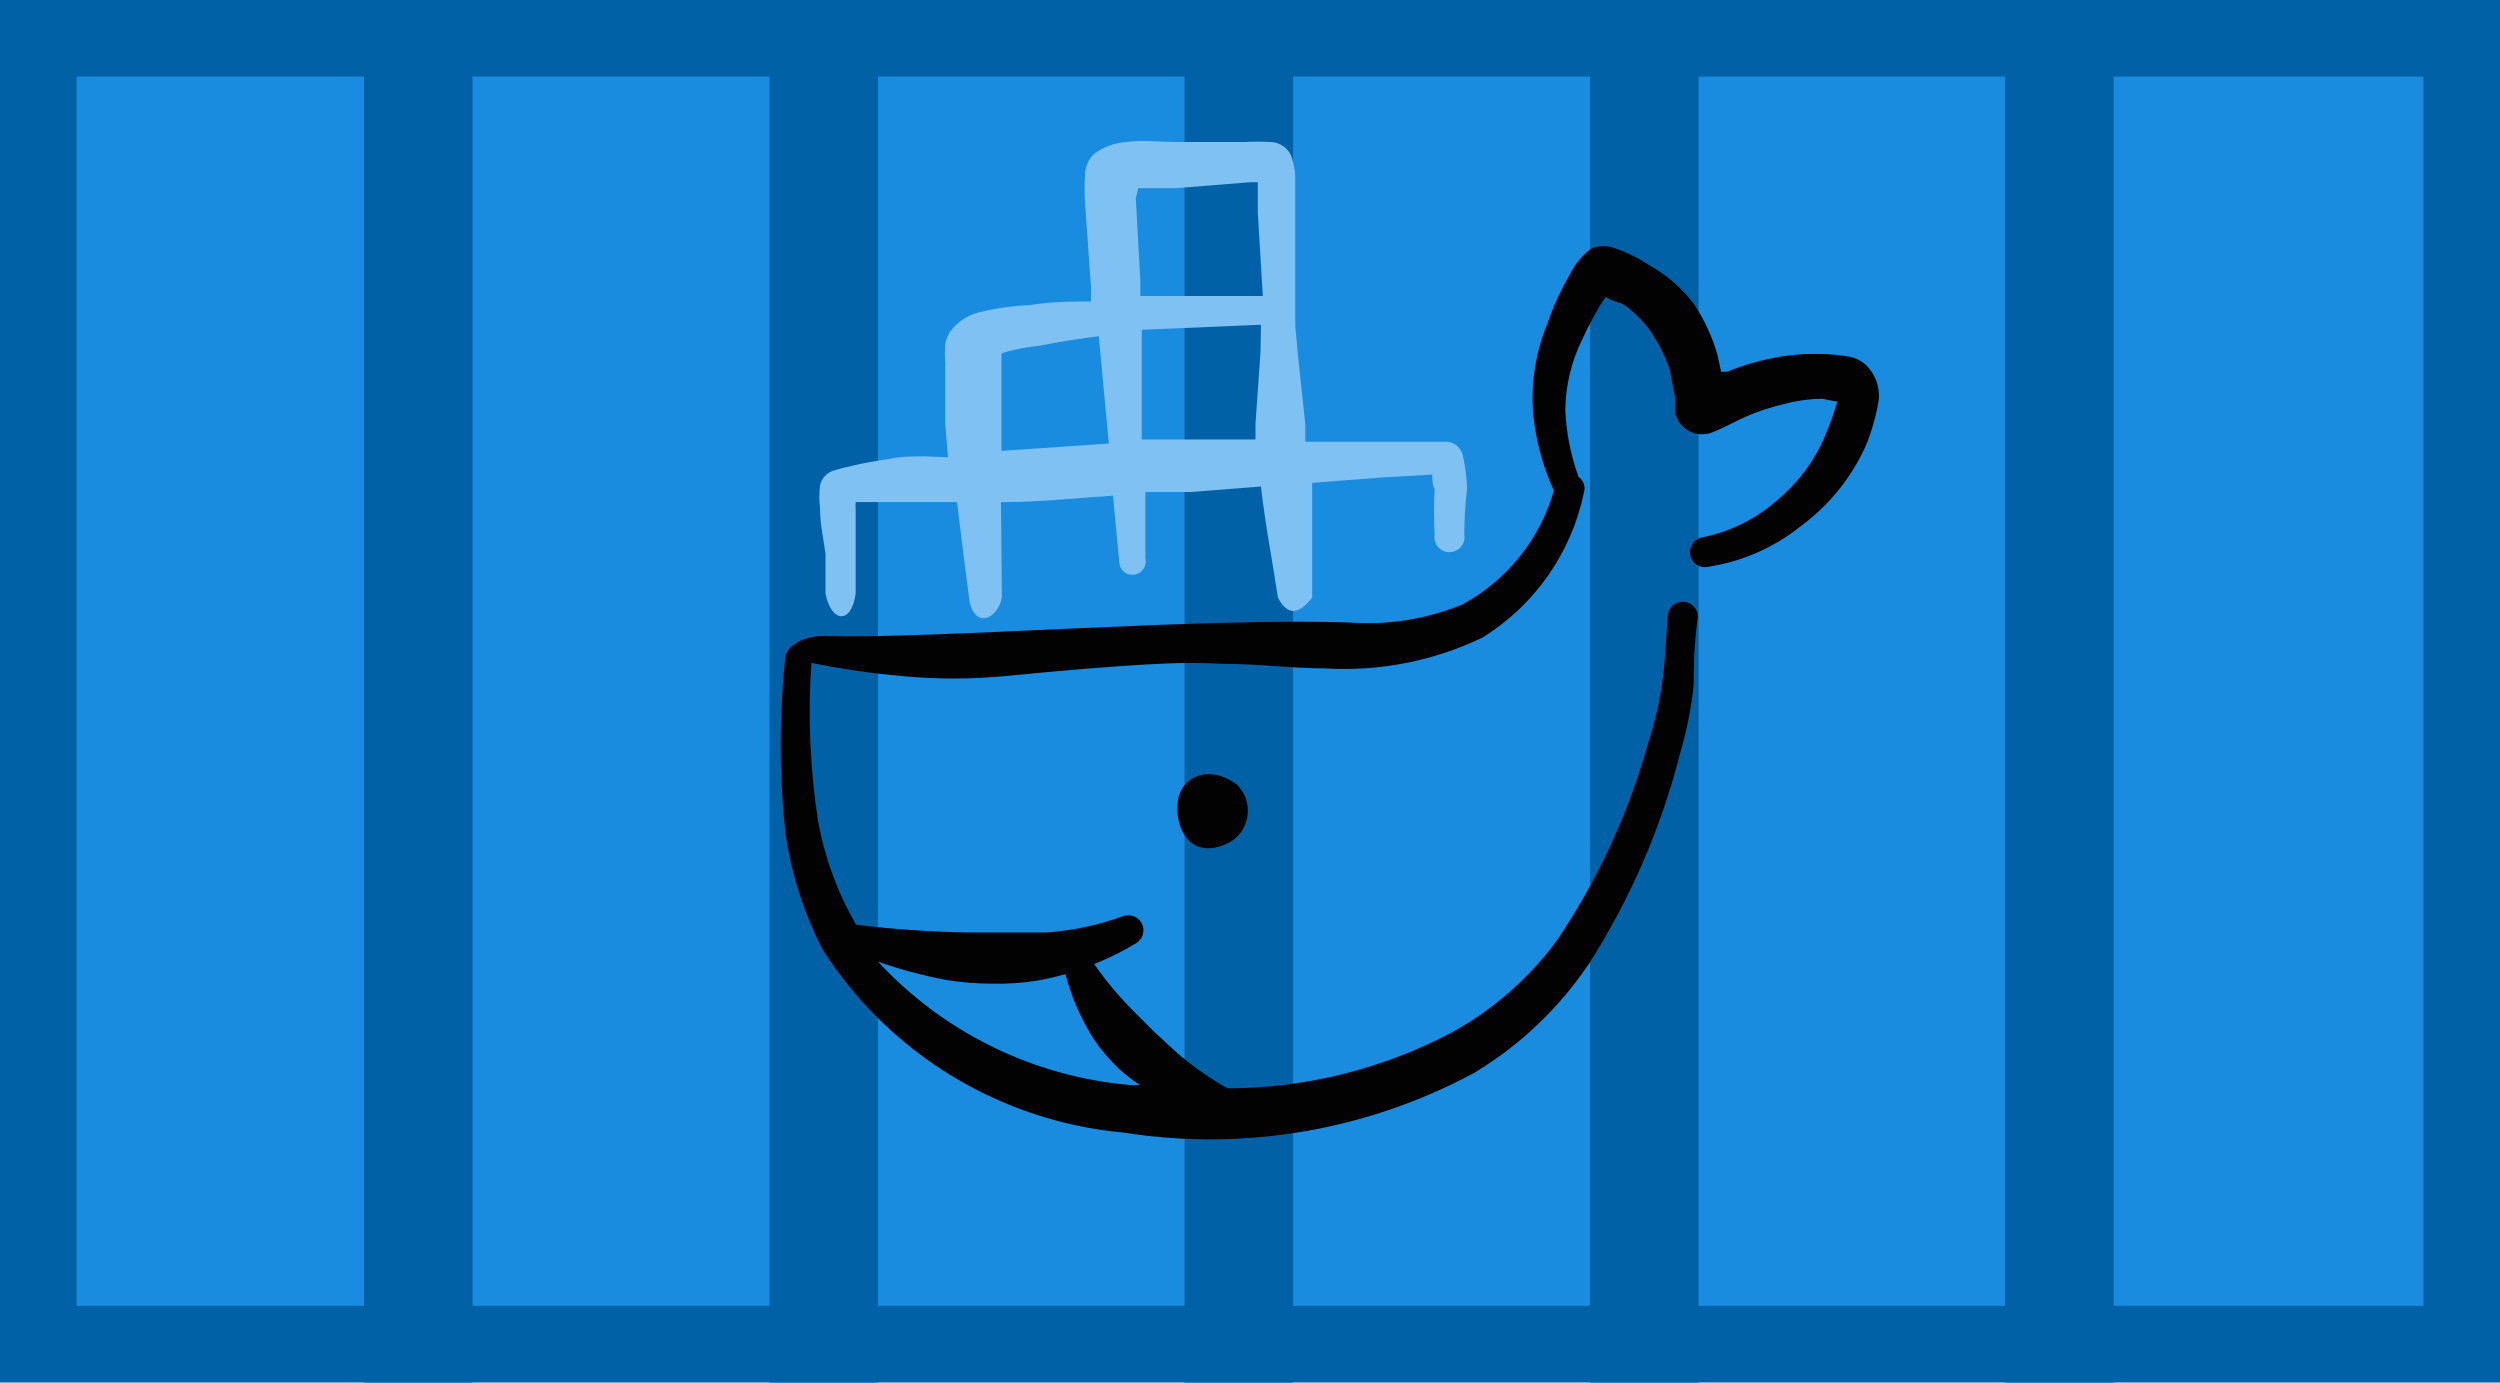 <svg width="783" height="433" viewBox="0 0 783 433" fill="none" xmlns="http://www.w3.org/2000/svg">
<rect x="12" y="12" width="759" height="409" fill="#198CE0" stroke="#0161A6" stroke-width="24"/>
<rect x="241" width="34" height="433" fill="#0161A6"/>
<rect x="371" width="34" height="433" fill="#0161A6"/>
<rect x="498" width="34" height="433" fill="#0161A6"/>
<rect x="628" width="34" height="433" fill="#0161A6"/>
<rect x="114" width="34" height="433" fill="#0161A6"/>
<path fill-rule="evenodd" clip-rule="evenodd" d="M369.896 247.547C366.605 253.845 369.896 270.589 384.208 264.291C391.491 260.91 393.122 251.277 387.357 245.687C380.344 240.534 373.045 241.823 369.896 247.547Z" fill="#020202"/>
<path fill-rule="evenodd" clip-rule="evenodd" d="M258.553 185.865C260.27 195.024 266.711 195.74 267.999 185.865V171.554V159.674C267.929 158.866 267.929 158.051 267.999 157.242H269.429H279.448H299.77C300.916 167.26 302.203 177.135 303.491 187.153C304.779 197.171 312.364 194.309 313.796 187.153L313.509 157.242H314.941C326.103 157.242 337.409 155.954 348.573 155.239L350.576 176.133C350.651 178.406 352.6 180.161 354.869 179.997C357.5 179.893 359.37 177.4 358.734 174.845V154.093H373.045L394.941 152.376C396.23 164.112 398.52 175.561 400.237 187.153C403.386 193.307 407.106 192.162 410.97 187.153V157.099V151.231L433.297 149.514L448.609 148.656C448.609 150.659 448.609 152.09 449.326 153.092C449.09 157.859 449.09 162.636 449.326 167.404C448.694 170.984 452.176 173.904 455.592 172.66C457.745 171.876 459.025 169.66 458.627 167.404C458.621 162.62 458.908 157.84 459.486 153.092C459.36 149.625 458.928 146.178 458.199 142.788C457.698 140.361 455.658 138.554 453.19 138.351H449.182H431.578H408.823V132.913L406.534 111.445L405.674 102.142C405.758 101.67 405.758 101.186 405.674 100.712V67.366V55.202C405.566 53.002 405.132 50.832 404.387 48.761C403.175 46.075 400.465 44.381 397.518 44.467C395.086 44.325 392.649 44.325 390.219 44.467H367.177C363.743 44.467 357.446 43.752 352.867 44.467C349.257 44.7 345.787 45.939 342.848 48.046C341.033 49.71 339.953 52.026 339.843 54.486C339.637 57.583 339.637 60.691 339.843 63.788L341.703 89.979V94.415C335.836 94.415 329.825 94.415 322.382 95.56C317.025 95.807 311.706 96.575 306.496 97.85C302.869 98.793 299.681 100.97 297.48 104.003C296.737 105.177 296.249 106.493 296.05 107.868C295.896 109.869 295.896 111.878 296.05 113.879V132.627L296.908 143.217L289.752 142.93C285.888 142.93 282.024 142.93 278.302 143.79C274.403 144.296 270.534 145.013 266.711 145.936C264.825 146.313 262.962 146.791 261.13 147.367C258.984 148.021 257.349 149.764 256.836 151.946C256.54 154.371 256.54 156.822 256.836 159.246C256.836 164.112 257.981 169.121 258.553 173.558V185.865ZM394.798 110.014L393.224 132.627V137.636H371.899H357.589V103.288L394.941 101.714L394.798 110.014ZM356.444 58.923H368.466L391.649 57.062H393.939V66.507L395.514 92.698H357.159V88.117L355.727 61.928C355.727 61.928 356.3 60.353 356.444 58.923ZM315.799 110.014C318.996 109.203 322.249 108.629 325.531 108.297C332.687 106.865 338.554 106.006 344.135 105.291L347.284 138.923L313.652 141.213V130.908V112.447V110.73C314.338 110.411 315.059 110.172 315.799 110.014Z" fill="#7EC1F2"/>
<path fill-rule="evenodd" clip-rule="evenodd" d="M584.426 114.308C583.011 113.023 581.283 112.136 579.417 111.732C576.436 111.22 573.423 110.934 570.4 110.874C565.264 110.727 560.126 111.159 555.086 112.161C550.196 113.157 545.406 114.593 540.776 116.455H539.057L537.914 111.159C536.29 105.458 533.779 100.048 530.471 95.13C526.61 90.075 521.736 85.884 516.159 82.823C512.999 80.729 509.584 79.045 505.999 77.814C503.565 76.834 500.847 76.834 498.413 77.814C495.623 79.874 493.366 82.574 491.83 85.685C488.923 90.63 486.526 95.855 484.674 101.284C480.923 110.332 479.402 120.149 480.237 129.907C481.053 138.129 483.229 146.156 486.678 153.663C482.302 168.9 471.989 181.741 458.055 189.3C447.192 193.8 435.444 195.759 423.707 195.024C379.199 193.164 290.324 200.32 258.124 199.175C250.538 199.175 246.246 203.039 245.959 205.758C244.027 223.978 244.027 242.351 245.959 260.571C247.745 273.455 251.713 285.942 257.694 297.494C278.595 330.127 313.411 351.26 352.007 354.74C389.662 360.65 428.217 354.065 461.776 335.992C476.106 327.353 488.367 315.678 497.698 301.788C510.72 281.373 520.384 259.001 526.32 235.525C528.336 228.653 529.725 221.611 530.471 214.487C530.471 208.906 530.471 203.326 531.76 193.164C531.739 189.528 527.79 187.278 524.652 189.113C523.211 189.955 522.322 191.495 522.313 193.164C521.598 202.896 521.455 208.335 520.596 213.772C519.713 220.241 518.228 226.614 516.159 232.807C510.034 254.83 500.367 275.712 487.536 294.632C478.849 306.413 467.718 316.176 454.907 323.255C433.218 334.766 409.047 340.809 384.495 340.858C378.955 337.745 373.731 334.104 368.894 329.981L361.596 323.255L354.583 316.242C350.212 311.83 346.237 307.04 342.705 301.932C347.381 300.095 351.882 297.843 356.157 295.204C359.11 293.082 358.657 288.56 355.344 287.065C354.247 286.57 353.003 286.513 351.863 286.905C344.039 289.767 335.847 291.501 327.535 292.055H304.35C292.244 291.912 280.157 291.099 268.141 289.623C262.36 279.653 258.341 268.759 256.263 257.422C253.699 240.953 252.979 224.248 254.117 207.618C263.571 209.55 273.127 210.935 282.74 211.769C293.354 212.759 304.039 212.759 314.654 211.769C330.827 210.195 347.999 208.62 363.027 207.905C369.653 207.557 376.293 207.557 382.919 207.905C394.083 207.905 404.816 209.336 414.834 209.336C431.84 210.391 448.834 207.09 464.208 199.747C480.693 189.588 492.244 173.065 496.123 154.093C496.629 152.314 495.936 150.411 494.406 149.371C491.982 142.702 490.584 135.705 490.255 128.62C490.317 120.765 492.177 113.029 495.694 106.006C497.202 102.729 498.874 99.529 500.703 96.418C501.348 95.198 502.116 94.049 502.994 92.983C504.424 94.271 507.859 94.845 508.575 95.416C512.001 97.818 514.96 100.825 517.304 104.289C519.722 107.931 521.648 111.878 523.028 116.025L524.747 125.041C524.535 126.609 524.535 128.197 524.747 129.765C526.218 134.746 531.688 137.346 536.482 135.346C539.201 134.344 545.642 130.908 546.5 130.623C550.559 128.846 554.775 127.457 559.094 126.473C562.922 125.449 566.865 124.919 570.829 124.898C572.34 125.263 573.868 125.55 575.409 125.757C574.545 128.871 573.493 131.929 572.261 134.916C569.068 143.182 563.851 150.513 557.09 156.24C550.401 162.317 542.192 166.471 533.333 168.262C530.772 168.632 528.985 170.993 529.326 173.558C529.618 176.163 532.034 177.991 534.622 177.565C545.362 176.012 555.492 171.614 563.959 164.827C572.857 158.295 579.908 149.567 584.426 139.496C586.302 134.894 587.646 130.092 588.433 125.184C588.807 121.14 587.335 117.142 584.426 114.308ZM296.478 306.941C301.211 307.706 305.996 308.087 310.79 308.084C315.582 308.199 320.373 307.862 325.101 307.083C328 306.584 330.868 305.914 333.689 305.079C335.634 312.548 338.775 319.653 342.99 326.117C345.304 329.381 347.941 332.401 350.861 335.133C352.808 336.842 354.863 338.42 357.016 339.856H354.297C323.972 337.321 295.692 323.537 275.012 301.215C282.013 303.659 289.189 305.573 296.478 306.941Z" fill="#020202"/>
</svg>
